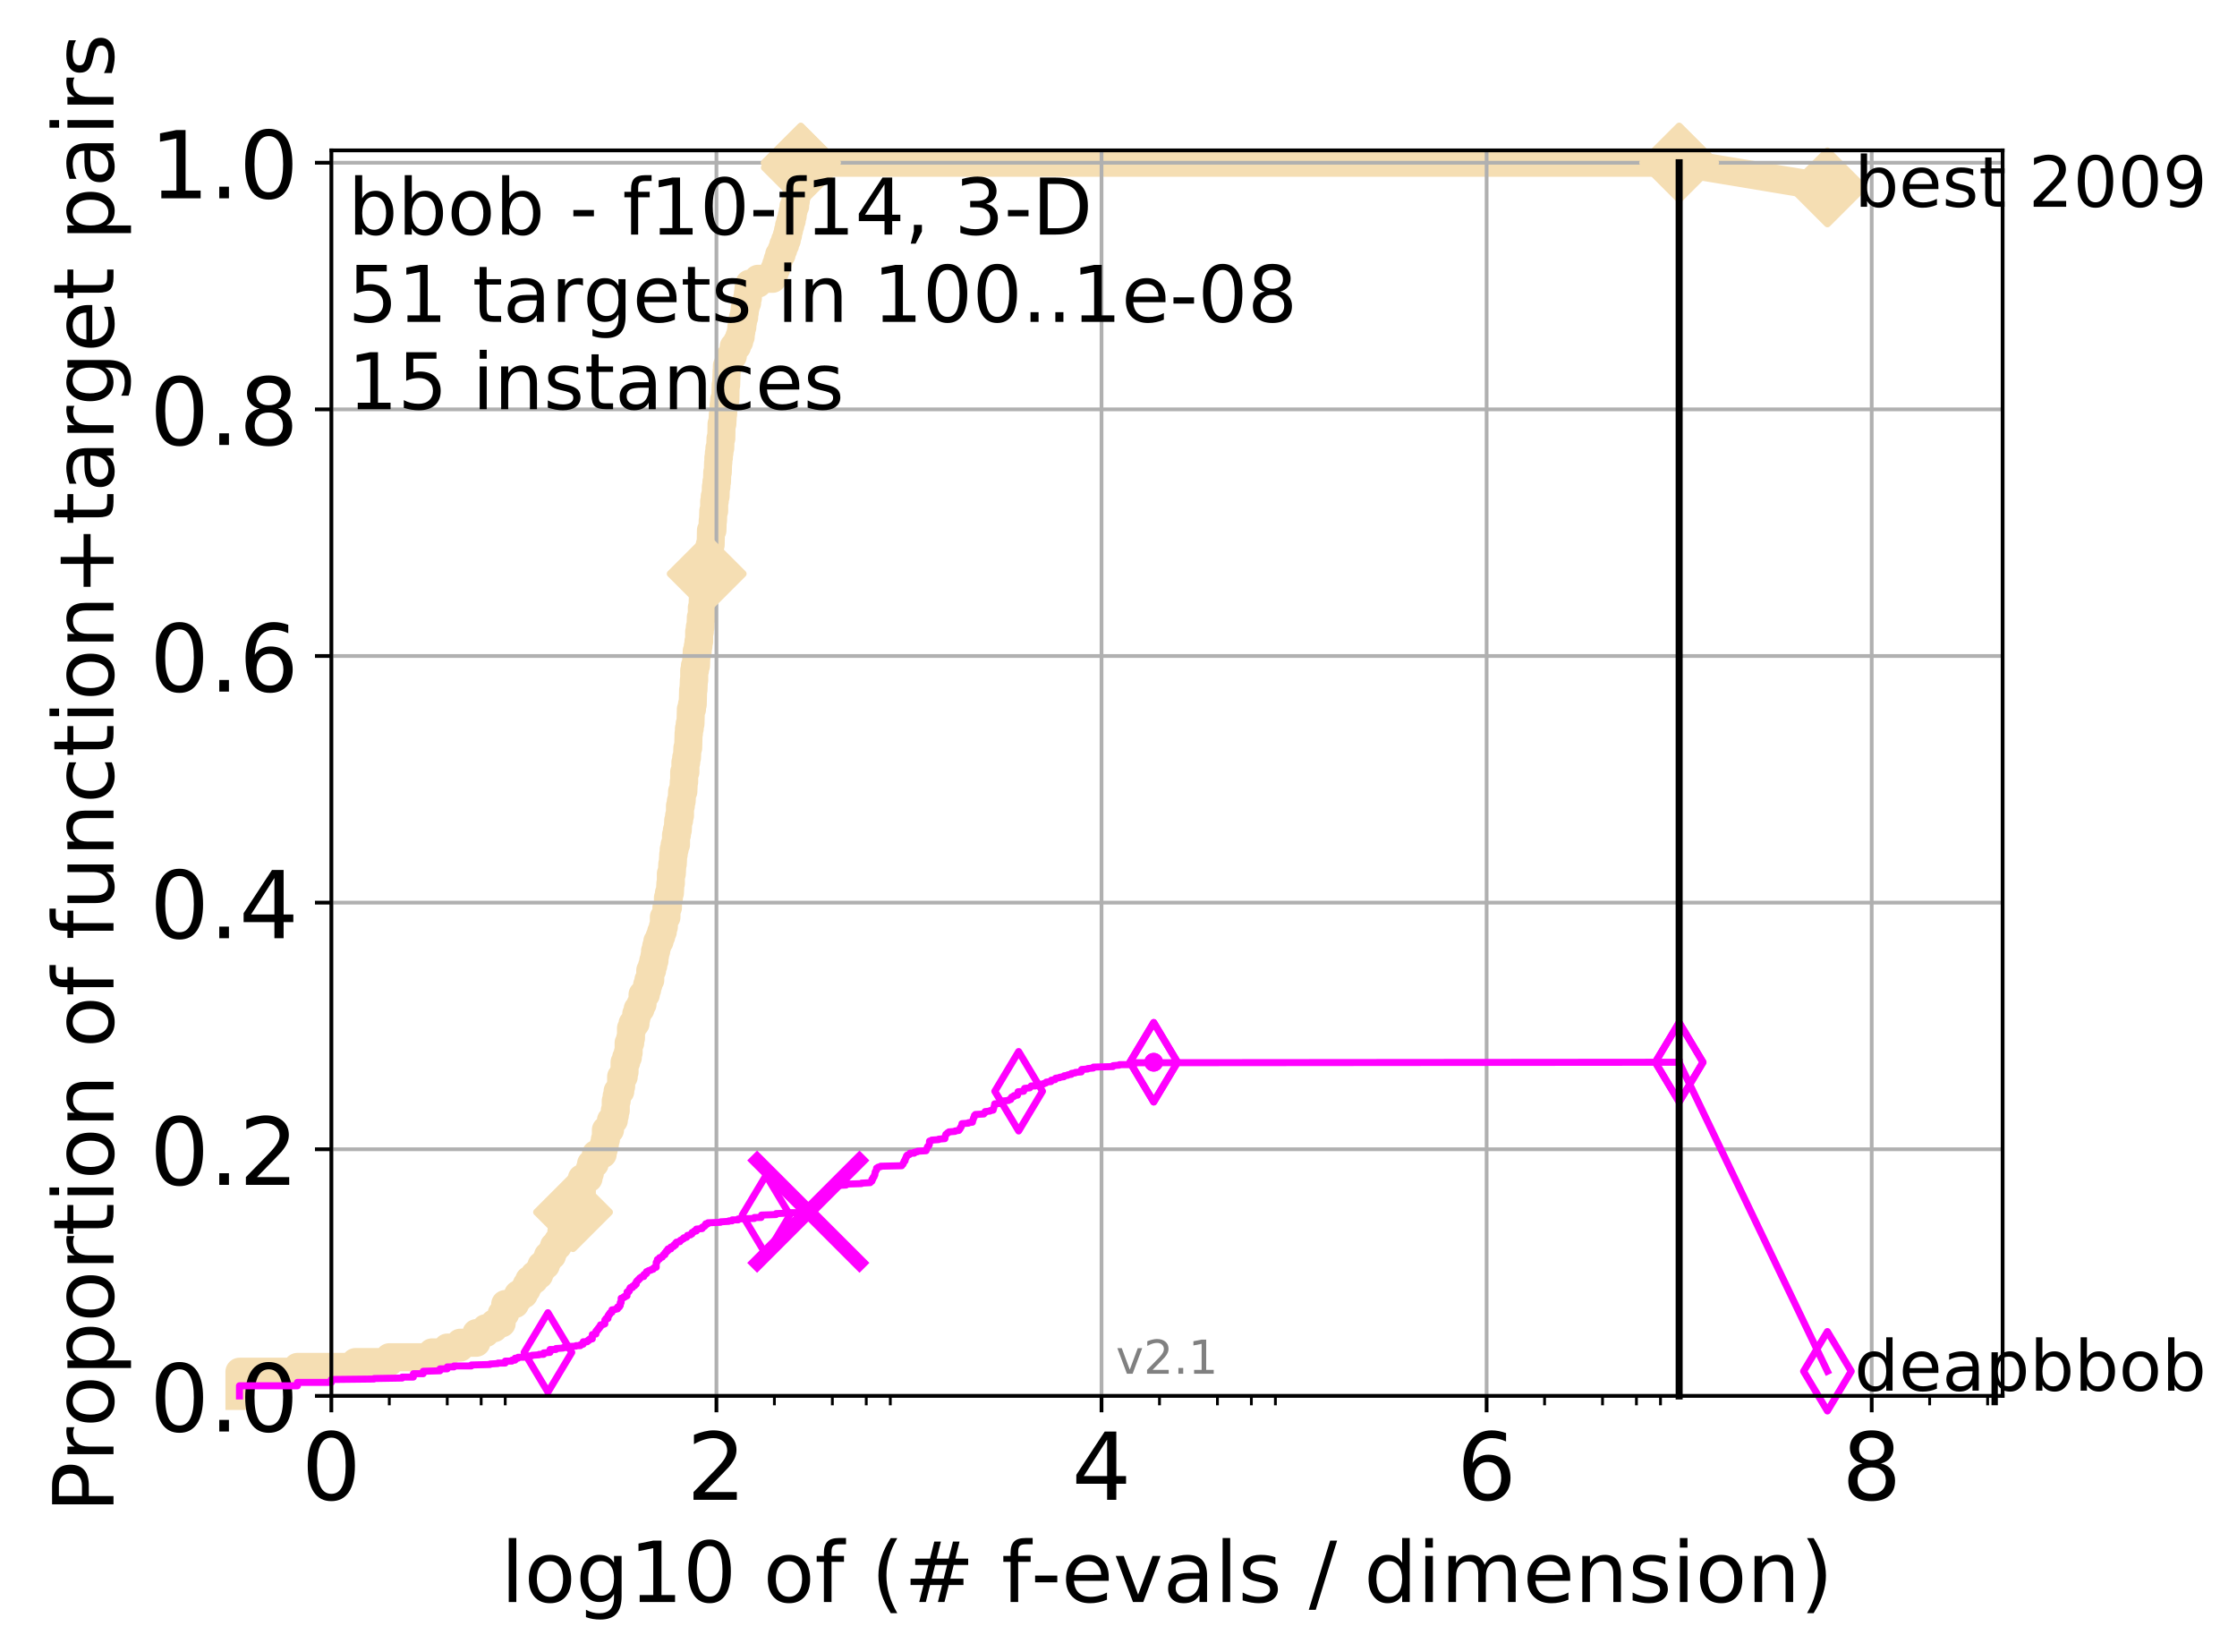<?xml version="1.0" encoding="utf-8" standalone="no"?>
<!DOCTYPE svg PUBLIC "-//W3C//DTD SVG 1.1//EN"
  "http://www.w3.org/Graphics/SVG/1.1/DTD/svg11.dtd">
<!-- Created with matplotlib (http://matplotlib.org/) -->
<svg height="353pt" version="1.1" viewBox="0 0 478 353" width="478pt" xmlns="http://www.w3.org/2000/svg" xmlns:xlink="http://www.w3.org/1999/xlink">
 <defs>
  <style type="text/css">
*{stroke-linecap:butt;stroke-linejoin:round;}
  </style>
 </defs>
 <g id="figure_1">
  <g id="patch_1">
   <path d="M 0 353.222 
L 478.829 353.222 
L 478.829 0 
L 0 0 
z
" style="fill:#ffffff;"/>
  </g>
  <g id="axes_1">
   <g id="patch_2">
    <path d="M 70.8 298.245 
L 427.92 298.245 
L 427.92 32.133 
L 70.8 32.133 
z
" style="fill:#ffffff;"/>
   </g>
   <g id="line2d_1">
    <path d="M 51.17 298.245 
L 51.17 293.079 
L 63.555 293.079 
L 63.555 292.046 
L 75.94 292.046 
L 75.94 291.013 
L 83.185 291.013 
L 83.185 289.979 
L 92.313 289.979 
L 92.313 288.946 
L 95.57 288.946 
L 95.57 287.913 
L 98.325 287.913 
L 98.325 286.88 
L 101.794 286.88 
L 101.794 284.813 
L 103.781 284.813 
L 103.781 283.78 
L 105.57 283.78 
L 105.57 282.747 
L 107.195 282.747 
L 107.195 280.68 
L 107.956 280.68 
L 107.956 278.614 
L 110.06 278.614 
L 110.06 277.58 
L 110.71 277.58 
L 110.71 276.547 
L 111.943 276.547 
L 111.943 275.514 
L 112.529 275.514 
L 112.529 274.481 
L 113.096 274.481 
L 113.096 273.448 
L 114.179 273.448 
L 114.179 272.414 
L 115.201 272.414 
L 115.201 271.381 
L 115.69 271.381 
L 115.69 270.348 
L 116.631 270.348 
L 116.631 269.315 
L 117.083 269.315 
L 117.083 268.281 
L 117.955 268.281 
L 117.955 267.248 
L 118.375 267.248 
L 118.375 266.215 
L 119.188 266.215 
L 119.188 265.182 
L 119.965 265.182 
L 119.965 263.115 
L 120.341 263.115 
L 120.341 262.082 
L 120.709 262.082 
L 120.709 261.049 
L 122.112 261.049 
L 122.112 260.015 
L 122.445 260.015 
L 122.445 258.982 
L 122.773 258.982 
L 122.773 257.949 
L 123.095 257.949 
L 123.095 256.916 
L 123.412 256.916 
L 123.412 255.882 
L 124.028 255.882 
L 124.028 254.849 
L 124.328 254.849 
L 124.328 251.749 
L 125.758 251.749 
L 125.758 250.716 
L 126.031 250.716 
L 126.031 249.683 
L 126.3 249.683 
L 126.3 248.65 
L 127.082 248.65 
L 127.082 247.616 
L 127.336 247.616 
L 127.336 246.583 
L 128.785 246.583 
L 128.785 245.55 
L 129.016 245.55 
L 129.016 244.517 
L 129.244 244.517 
L 129.244 243.483 
L 129.468 243.483 
L 129.468 241.417 
L 130.34 241.417 
L 130.34 240.384 
L 130.552 240.384 
L 130.552 239.35 
L 131.171 239.35 
L 131.171 238.317 
L 131.373 238.317 
L 131.373 237.284 
L 131.573 237.284 
L 131.573 235.217 
L 131.77 235.217 
L 131.77 234.184 
L 131.966 234.184 
L 131.966 233.151 
L 132.539 233.151 
L 132.539 232.118 
L 132.726 232.118 
L 132.726 230.051 
L 133.276 230.051 
L 133.276 229.018 
L 133.456 229.018 
L 133.456 226.952 
L 133.809 226.952 
L 133.809 225.918 
L 134.156 225.918 
L 134.156 224.885 
L 134.327 224.885 
L 134.327 222.819 
L 134.665 222.819 
L 134.665 221.785 
L 134.831 221.785 
L 134.831 219.719 
L 135.159 219.719 
L 135.159 218.686 
L 135.797 218.686 
L 135.797 217.652 
L 135.953 217.652 
L 135.953 216.619 
L 136.261 216.619 
L 136.261 215.586 
L 136.862 215.586 
L 136.862 214.553 
L 137.299 214.553 
L 137.299 212.486 
L 138.006 212.486 
L 138.006 211.453 
L 138.28 211.453 
L 138.28 210.42 
L 138.551 210.42 
L 138.551 209.386 
L 138.95 209.386 
L 138.95 207.32 
L 139.34 207.32 
L 139.34 206.287 
L 139.595 206.287 
L 139.595 205.253 
L 139.847 205.253 
L 139.847 204.22 
L 139.971 204.22 
L 139.971 203.187 
L 140.218 203.187 
L 140.218 202.154 
L 140.461 202.154 
L 140.461 201.12 
L 140.937 201.12 
L 140.937 200.087 
L 141.286 200.087 
L 141.286 199.054 
L 141.629 199.054 
L 141.629 198.021 
L 141.854 198.021 
L 141.854 195.954 
L 142.403 195.954 
L 142.403 193.888 
L 142.725 193.888 
L 142.725 191.821 
L 142.937 191.821 
L 142.937 190.788 
L 143.146 190.788 
L 143.249 188.722 
L 143.352 188.722 
L 143.352 186.655 
L 143.557 186.655 
L 143.658 184.589 
L 143.759 184.589 
L 143.859 182.522 
L 143.958 182.522 
L 143.958 181.489 
L 144.156 181.489 
L 144.156 180.456 
L 144.448 180.456 
L 144.448 178.389 
L 144.64 178.389 
L 144.64 177.356 
L 144.83 177.356 
L 144.924 175.289 
L 145.111 175.289 
L 145.111 174.256 
L 145.297 174.256 
L 145.297 172.19 
L 145.48 172.19 
L 145.48 171.156 
L 145.661 171.156 
L 145.751 169.09 
L 146.019 169.09 
L 146.107 167.023 
L 146.195 167.023 
L 146.195 164.957 
L 146.456 164.957 
L 146.456 162.89 
L 146.627 162.89 
L 146.627 161.857 
L 146.797 161.857 
L 146.882 159.791 
L 147.05 159.791 
L 147.133 156.691 
L 147.216 156.691 
L 147.216 155.658 
L 147.381 155.658 
L 147.381 154.624 
L 147.544 154.624 
L 147.625 151.525 
L 147.866 151.525 
L 147.866 150.491 
L 148.025 150.491 
L 148.104 147.392 
L 148.182 147.392 
L 148.26 145.325 
L 148.338 145.325 
L 148.338 143.259 
L 148.493 143.259 
L 148.493 142.226 
L 148.722 142.226 
L 148.798 140.159 
L 148.874 140.159 
L 148.874 139.126 
L 149.099 139.126 
L 149.099 138.093 
L 149.247 138.093 
L 149.247 137.059 
L 149.394 137.059 
L 149.394 134.993 
L 149.54 134.993 
L 149.54 133.96 
L 149.684 133.96 
L 149.756 131.893 
L 149.97 131.893 
L 149.97 129.827 
L 150.112 129.827 
L 150.182 127.76 
L 150.46 127.76 
L 150.529 125.694 
L 150.734 125.694 
L 150.734 124.66 
L 150.869 124.66 
L 150.869 123.627 
L 151.003 123.627 
L 151.003 122.594 
L 151.137 122.594 
L 151.137 121.561 
L 151.335 121.561 
L 151.335 119.494 
L 151.531 119.494 
L 151.596 117.428 
L 151.66 117.428 
L 151.66 116.394 
L 151.853 116.394 
L 151.917 113.295 
L 152.232 113.295 
L 152.294 111.228 
L 152.356 111.228 
L 152.418 109.162 
L 152.603 109.162 
L 152.603 107.095 
L 152.725 107.095 
L 152.725 106.062 
L 152.906 106.062 
L 152.966 103.995 
L 153.086 103.995 
L 153.086 102.962 
L 153.204 102.962 
L 153.264 100.896 
L 153.381 100.896 
L 153.44 98.829 
L 153.498 98.829 
L 153.498 97.796 
L 153.614 97.796 
L 153.614 96.763 
L 153.729 96.763 
L 153.729 95.73 
L 153.901 95.73 
L 153.958 93.663 
L 154.127 93.663 
L 154.183 90.563 
L 154.35 90.563 
L 154.461 88.497 
L 154.516 88.497 
L 154.626 86.43 
L 154.734 86.43 
L 154.734 85.397 
L 155.004 85.397 
L 155.057 82.297 
L 155.164 82.297 
L 155.27 79.198 
L 155.322 79.198 
L 155.322 78.164 
L 155.686 78.164 
L 155.686 77.131 
L 156.043 77.131 
L 156.043 76.098 
L 156.59 76.098 
L 156.59 75.065 
L 156.785 75.065 
L 156.785 74.031 
L 157.497 74.031 
L 157.497 72.998 
L 157.956 72.998 
L 157.956 71.965 
L 158.271 71.965 
L 158.271 70.932 
L 158.404 70.932 
L 158.404 69.898 
L 158.624 69.898 
L 158.624 68.865 
L 158.754 68.865 
L 158.754 67.832 
L 159.013 67.832 
L 159.013 66.799 
L 159.14 66.799 
L 159.14 65.765 
L 159.309 65.765 
L 159.309 64.732 
L 159.643 64.732 
L 159.643 63.699 
L 159.807 63.699 
L 159.807 62.666 
L 159.929 62.666 
L 159.929 61.632 
L 160.131 61.632 
L 160.131 60.599 
L 161.961 60.599 
L 161.961 59.566 
L 165.08 59.566 
L 165.08 58.533 
L 165.471 58.533 
L 165.471 57.5 
L 165.854 57.5 
L 165.854 56.466 
L 166.172 56.466 
L 166.172 55.433 
L 166.484 55.433 
L 166.484 54.4 
L 167.011 54.4 
L 167.011 53.367 
L 167.362 53.367 
L 167.362 52.333 
L 167.76 52.333 
L 167.76 51.3 
L 168.123 51.3 
L 168.123 50.267 
L 168.378 50.267 
L 168.378 49.234 
L 168.604 49.234 
L 168.604 48.2 
L 168.877 48.2 
L 168.877 47.167 
L 169.17 47.167 
L 169.17 46.134 
L 169.386 46.134 
L 169.386 45.101 
L 169.553 45.101 
L 169.553 44.067 
L 169.905 44.067 
L 169.905 43.034 
L 170.044 43.034 
L 170.044 42.001 
L 170.227 42.001 
L 170.227 40.968 
L 170.387 40.968 
L 170.387 39.934 
L 170.567 39.934 
L 170.567 38.901 
L 170.678 38.901 
L 170.678 37.868 
L 170.855 37.868 
L 170.855 36.835 
L 170.987 36.835 
L 170.987 35.801 
L 171.118 35.801 
L 171.118 34.768 
L 358.8 34.768 
L 358.8 34.768 
" style="fill:none;stroke:#f5deb3;stroke-linecap:square;stroke-width:6;"/>
   </g>
   <g id="line2d_2"/>
   <g id="line2d_3">
    <path d="M 358.8 34.768 
L 390.48 40.038 
" style="fill:none;stroke:#f5deb3;stroke-linecap:square;stroke-width:6;"/>
    <defs>
     <path d="M -0 7.778 
L 7.778 0 
L 0 -7.778 
L -7.778 -0 
z
" id="m30c188f097" style="stroke:#f5deb3;stroke-linejoin:miter;stroke-width:1.5;"/>
    </defs>
    <g>
     <use style="fill:#f5deb3;stroke:#f5deb3;stroke-linejoin:miter;stroke-width:1.5;" x="358.8" xlink:href="#m30c188f097" y="34.768"/>
     <use style="fill:#f5deb3;stroke:#f5deb3;stroke-linejoin:miter;stroke-width:1.5;" x="390.48" xlink:href="#m30c188f097" y="40.038"/>
    </g>
   </g>
   <g id="matplotlib.axis_1">
    <g id="xtick_1">
     <g id="line2d_4">
      <path clip-path="url(#p74d6d79983)" d="M 70.8 298.245 
L 70.8 32.133 
" style="fill:none;stroke:#b0b0b0;stroke-linecap:square;stroke-width:0.8;"/>
     </g>
     <g id="line2d_5">
      <defs>
       <path d="M 0 0 
L 0 3.5 
" id="mc10e21ffe7" style="stroke:#000000;stroke-width:0.8;"/>
      </defs>
      <g>
       <use style="stroke:#000000;stroke-width:0.8;" x="70.8" xlink:href="#mc10e21ffe7" y="298.245"/>
      </g>
     </g>
     <g id="text_1">
      <!-- 0 -->
      <defs>
       <path d="M 31.781 66.406 
Q 24.172 66.406 20.328 58.906 
Q 16.5 51.422 16.5 36.375 
Q 16.5 21.391 20.328 13.891 
Q 24.172 6.391 31.781 6.391 
Q 39.453 6.391 43.281 13.891 
Q 47.125 21.391 47.125 36.375 
Q 47.125 51.422 43.281 58.906 
Q 39.453 66.406 31.781 66.406 
M 31.781 74.219 
Q 44.047 74.219 50.516 64.516 
Q 56.984 54.828 56.984 36.375 
Q 56.984 17.969 50.516 8.266 
Q 44.047 -1.422 31.781 -1.422 
Q 19.531 -1.422 13.062 8.266 
Q 6.594 17.969 6.594 36.375 
Q 6.594 54.828 13.062 64.516 
Q 19.531 74.219 31.781 74.219 
" id="DejaVuSans-30"/>
      </defs>
      <g transform="translate(64.438 320.442)scale(0.2 -0.2)">
       <use xlink:href="#DejaVuSans-30"/>
      </g>
     </g>
    </g>
    <g id="xtick_2">
     <g id="line2d_6">
      <path clip-path="url(#p74d6d79983)" d="M 153.086 298.245 
L 153.086 32.133 
" style="fill:none;stroke:#b0b0b0;stroke-linecap:square;stroke-width:0.8;"/>
     </g>
     <g id="line2d_7">
      <g>
       <use style="stroke:#000000;stroke-width:0.8;" x="153.086" xlink:href="#mc10e21ffe7" y="298.245"/>
      </g>
     </g>
     <g id="text_2">
      <!-- 2 -->
      <defs>
       <path d="M 19.188 8.297 
L 53.609 8.297 
L 53.609 0 
L 7.328 0 
L 7.328 8.297 
Q 12.938 14.109 22.625 23.891 
Q 32.328 33.688 34.812 36.531 
Q 39.547 41.844 41.422 45.531 
Q 43.312 49.219 43.312 52.781 
Q 43.312 58.594 39.234 62.25 
Q 35.156 65.922 28.609 65.922 
Q 23.969 65.922 18.812 64.312 
Q 13.672 62.703 7.812 59.422 
L 7.812 69.391 
Q 13.766 71.781 18.938 73 
Q 24.125 74.219 28.422 74.219 
Q 39.75 74.219 46.484 68.547 
Q 53.219 62.891 53.219 53.422 
Q 53.219 48.922 51.531 44.891 
Q 49.859 40.875 45.406 35.406 
Q 44.188 33.984 37.641 27.219 
Q 31.109 20.453 19.188 8.297 
" id="DejaVuSans-32"/>
      </defs>
      <g transform="translate(146.723 320.442)scale(0.2 -0.2)">
       <use xlink:href="#DejaVuSans-32"/>
      </g>
     </g>
    </g>
    <g id="xtick_3">
     <g id="line2d_8">
      <path clip-path="url(#p74d6d79983)" d="M 235.371 298.245 
L 235.371 32.133 
" style="fill:none;stroke:#b0b0b0;stroke-linecap:square;stroke-width:0.8;"/>
     </g>
     <g id="line2d_9">
      <g>
       <use style="stroke:#000000;stroke-width:0.8;" x="235.371" xlink:href="#mc10e21ffe7" y="298.245"/>
      </g>
     </g>
     <g id="text_3">
      <!-- 4 -->
      <defs>
       <path d="M 37.797 64.312 
L 12.891 25.391 
L 37.797 25.391 
z
M 35.203 72.906 
L 47.609 72.906 
L 47.609 25.391 
L 58.016 25.391 
L 58.016 17.188 
L 47.609 17.188 
L 47.609 0 
L 37.797 0 
L 37.797 17.188 
L 4.891 17.188 
L 4.891 26.703 
z
" id="DejaVuSans-34"/>
      </defs>
      <g transform="translate(229.009 320.442)scale(0.2 -0.2)">
       <use xlink:href="#DejaVuSans-34"/>
      </g>
     </g>
    </g>
    <g id="xtick_4">
     <g id="line2d_10">
      <path clip-path="url(#p74d6d79983)" d="M 317.657 298.245 
L 317.657 32.133 
" style="fill:none;stroke:#b0b0b0;stroke-linecap:square;stroke-width:0.8;"/>
     </g>
     <g id="line2d_11">
      <g>
       <use style="stroke:#000000;stroke-width:0.8;" x="317.657" xlink:href="#mc10e21ffe7" y="298.245"/>
      </g>
     </g>
     <g id="text_4">
      <!-- 6 -->
      <defs>
       <path d="M 33.016 40.375 
Q 26.375 40.375 22.484 35.828 
Q 18.609 31.297 18.609 23.391 
Q 18.609 15.531 22.484 10.953 
Q 26.375 6.391 33.016 6.391 
Q 39.656 6.391 43.531 10.953 
Q 47.406 15.531 47.406 23.391 
Q 47.406 31.297 43.531 35.828 
Q 39.656 40.375 33.016 40.375 
M 52.594 71.297 
L 52.594 62.312 
Q 48.875 64.062 45.094 64.984 
Q 41.312 65.922 37.594 65.922 
Q 27.828 65.922 22.672 59.328 
Q 17.531 52.734 16.797 39.406 
Q 19.672 43.656 24.016 45.922 
Q 28.375 48.188 33.594 48.188 
Q 44.578 48.188 50.953 41.516 
Q 57.328 34.859 57.328 23.391 
Q 57.328 12.156 50.688 5.359 
Q 44.047 -1.422 33.016 -1.422 
Q 20.359 -1.422 13.672 8.266 
Q 6.984 17.969 6.984 36.375 
Q 6.984 53.656 15.188 63.938 
Q 23.391 74.219 37.203 74.219 
Q 40.922 74.219 44.703 73.484 
Q 48.484 72.75 52.594 71.297 
" id="DejaVuSans-36"/>
      </defs>
      <g transform="translate(311.295 320.442)scale(0.2 -0.2)">
       <use xlink:href="#DejaVuSans-36"/>
      </g>
     </g>
    </g>
    <g id="xtick_5">
     <g id="line2d_12">
      <path clip-path="url(#p74d6d79983)" d="M 399.943 298.245 
L 399.943 32.133 
" style="fill:none;stroke:#b0b0b0;stroke-linecap:square;stroke-width:0.8;"/>
     </g>
     <g id="line2d_13">
      <g>
       <use style="stroke:#000000;stroke-width:0.8;" x="399.943" xlink:href="#mc10e21ffe7" y="298.245"/>
      </g>
     </g>
     <g id="text_5">
      <!-- 8 -->
      <defs>
       <path d="M 31.781 34.625 
Q 24.75 34.625 20.719 30.859 
Q 16.703 27.094 16.703 20.516 
Q 16.703 13.922 20.719 10.156 
Q 24.75 6.391 31.781 6.391 
Q 38.812 6.391 42.859 10.172 
Q 46.922 13.969 46.922 20.516 
Q 46.922 27.094 42.891 30.859 
Q 38.875 34.625 31.781 34.625 
M 21.922 38.812 
Q 15.578 40.375 12.031 44.719 
Q 8.5 49.078 8.5 55.328 
Q 8.5 64.062 14.719 69.141 
Q 20.953 74.219 31.781 74.219 
Q 42.672 74.219 48.875 69.141 
Q 55.078 64.062 55.078 55.328 
Q 55.078 49.078 51.531 44.719 
Q 48 40.375 41.703 38.812 
Q 48.828 37.156 52.797 32.312 
Q 56.781 27.484 56.781 20.516 
Q 56.781 9.906 50.312 4.234 
Q 43.844 -1.422 31.781 -1.422 
Q 19.734 -1.422 13.25 4.234 
Q 6.781 9.906 6.781 20.516 
Q 6.781 27.484 10.781 32.312 
Q 14.797 37.156 21.922 38.812 
M 18.312 54.391 
Q 18.312 48.734 21.844 45.562 
Q 25.391 42.391 31.781 42.391 
Q 38.141 42.391 41.719 45.562 
Q 45.312 48.734 45.312 54.391 
Q 45.312 60.062 41.719 63.234 
Q 38.141 66.406 31.781 66.406 
Q 25.391 66.406 21.844 63.234 
Q 18.312 60.062 18.312 54.391 
" id="DejaVuSans-38"/>
      </defs>
      <g transform="translate(393.58 320.442)scale(0.2 -0.2)">
       <use xlink:href="#DejaVuSans-38"/>
      </g>
     </g>
    </g>
    <g id="xtick_6">
     <g id="line2d_14">
      <defs>
       <path d="M 0 0 
L 0 2 
" id="me2093ab8ce" style="stroke:#000000;stroke-width:0.6;"/>
      </defs>
      <g>
       <use style="stroke:#000000;stroke-width:0.6;" x="83.185" xlink:href="#me2093ab8ce" y="298.245"/>
      </g>
     </g>
    </g>
    <g id="xtick_7">
     <g id="line2d_15">
      <g>
       <use style="stroke:#000000;stroke-width:0.6;" x="95.57" xlink:href="#me2093ab8ce" y="298.245"/>
      </g>
     </g>
    </g>
    <g id="xtick_8">
     <g id="line2d_16">
      <g>
       <use style="stroke:#000000;stroke-width:0.6;" x="102.815" xlink:href="#me2093ab8ce" y="298.245"/>
      </g>
     </g>
    </g>
    <g id="xtick_9">
     <g id="line2d_17">
      <g>
       <use style="stroke:#000000;stroke-width:0.6;" x="107.956" xlink:href="#me2093ab8ce" y="298.245"/>
      </g>
     </g>
    </g>
    <g id="xtick_10">
     <g id="line2d_18">
      <g>
       <use style="stroke:#000000;stroke-width:0.6;" x="165.471" xlink:href="#me2093ab8ce" y="298.245"/>
      </g>
     </g>
    </g>
    <g id="xtick_11">
     <g id="line2d_19">
      <g>
       <use style="stroke:#000000;stroke-width:0.6;" x="177.856" xlink:href="#me2093ab8ce" y="298.245"/>
      </g>
     </g>
    </g>
    <g id="xtick_12">
     <g id="line2d_20">
      <g>
       <use style="stroke:#000000;stroke-width:0.6;" x="185.101" xlink:href="#me2093ab8ce" y="298.245"/>
      </g>
     </g>
    </g>
    <g id="xtick_13">
     <g id="line2d_21">
      <g>
       <use style="stroke:#000000;stroke-width:0.6;" x="190.241" xlink:href="#me2093ab8ce" y="298.245"/>
      </g>
     </g>
    </g>
    <g id="xtick_14">
     <g id="line2d_22">
      <g>
       <use style="stroke:#000000;stroke-width:0.6;" x="247.757" xlink:href="#me2093ab8ce" y="298.245"/>
      </g>
     </g>
    </g>
    <g id="xtick_15">
     <g id="line2d_23">
      <g>
       <use style="stroke:#000000;stroke-width:0.6;" x="260.142" xlink:href="#me2093ab8ce" y="298.245"/>
      </g>
     </g>
    </g>
    <g id="xtick_16">
     <g id="line2d_24">
      <g>
       <use style="stroke:#000000;stroke-width:0.6;" x="267.387" xlink:href="#me2093ab8ce" y="298.245"/>
      </g>
     </g>
    </g>
    <g id="xtick_17">
     <g id="line2d_25">
      <g>
       <use style="stroke:#000000;stroke-width:0.6;" x="272.527" xlink:href="#me2093ab8ce" y="298.245"/>
      </g>
     </g>
    </g>
    <g id="xtick_18">
     <g id="line2d_26">
      <g>
       <use style="stroke:#000000;stroke-width:0.6;" x="330.042" xlink:href="#me2093ab8ce" y="298.245"/>
      </g>
     </g>
    </g>
    <g id="xtick_19">
     <g id="line2d_27">
      <g>
       <use style="stroke:#000000;stroke-width:0.6;" x="342.428" xlink:href="#me2093ab8ce" y="298.245"/>
      </g>
     </g>
    </g>
    <g id="xtick_20">
     <g id="line2d_28">
      <g>
       <use style="stroke:#000000;stroke-width:0.6;" x="349.673" xlink:href="#me2093ab8ce" y="298.245"/>
      </g>
     </g>
    </g>
    <g id="xtick_21">
     <g id="line2d_29">
      <g>
       <use style="stroke:#000000;stroke-width:0.6;" x="354.813" xlink:href="#me2093ab8ce" y="298.245"/>
      </g>
     </g>
    </g>
    <g id="xtick_22">
     <g id="line2d_30">
      <g>
       <use style="stroke:#000000;stroke-width:0.6;" x="412.328" xlink:href="#me2093ab8ce" y="298.245"/>
      </g>
     </g>
    </g>
    <g id="xtick_23">
     <g id="line2d_31">
      <g>
       <use style="stroke:#000000;stroke-width:0.6;" x="424.713" xlink:href="#me2093ab8ce" y="298.245"/>
      </g>
     </g>
    </g>
    <g id="text_6">
     <!-- log10 of (# f-evals / dimension) -->
     <defs>
      <path d="M 9.422 75.984 
L 18.406 75.984 
L 18.406 0 
L 9.422 0 
z
" id="DejaVuSans-6c"/>
      <path d="M 30.609 48.391 
Q 23.391 48.391 19.188 42.75 
Q 14.984 37.109 14.984 27.297 
Q 14.984 17.484 19.156 11.844 
Q 23.344 6.203 30.609 6.203 
Q 37.797 6.203 41.984 11.859 
Q 46.188 17.531 46.188 27.297 
Q 46.188 37.016 41.984 42.703 
Q 37.797 48.391 30.609 48.391 
M 30.609 56 
Q 42.328 56 49.016 48.375 
Q 55.719 40.766 55.719 27.297 
Q 55.719 13.875 49.016 6.219 
Q 42.328 -1.422 30.609 -1.422 
Q 18.844 -1.422 12.172 6.219 
Q 5.516 13.875 5.516 27.297 
Q 5.516 40.766 12.172 48.375 
Q 18.844 56 30.609 56 
" id="DejaVuSans-6f"/>
      <path d="M 45.406 27.984 
Q 45.406 37.75 41.375 43.109 
Q 37.359 48.484 30.078 48.484 
Q 22.859 48.484 18.828 43.109 
Q 14.797 37.75 14.797 27.984 
Q 14.797 18.266 18.828 12.891 
Q 22.859 7.516 30.078 7.516 
Q 37.359 7.516 41.375 12.891 
Q 45.406 18.266 45.406 27.984 
M 54.391 6.781 
Q 54.391 -7.172 48.188 -13.984 
Q 42 -20.797 29.203 -20.797 
Q 24.469 -20.797 20.266 -20.094 
Q 16.062 -19.391 12.109 -17.922 
L 12.109 -9.188 
Q 16.062 -11.328 19.922 -12.344 
Q 23.781 -13.375 27.781 -13.375 
Q 36.625 -13.375 41.016 -8.766 
Q 45.406 -4.156 45.406 5.172 
L 45.406 9.625 
Q 42.625 4.781 38.281 2.391 
Q 33.938 0 27.875 0 
Q 17.828 0 11.672 7.656 
Q 5.516 15.328 5.516 27.984 
Q 5.516 40.672 11.672 48.328 
Q 17.828 56 27.875 56 
Q 33.938 56 38.281 53.609 
Q 42.625 51.219 45.406 46.391 
L 45.406 54.688 
L 54.391 54.688 
z
" id="DejaVuSans-67"/>
      <path d="M 12.406 8.297 
L 28.516 8.297 
L 28.516 63.922 
L 10.984 60.406 
L 10.984 69.391 
L 28.422 72.906 
L 38.281 72.906 
L 38.281 8.297 
L 54.391 8.297 
L 54.391 0 
L 12.406 0 
z
" id="DejaVuSans-31"/>
      <path id="DejaVuSans-20"/>
      <path d="M 37.109 75.984 
L 37.109 68.5 
L 28.516 68.5 
Q 23.688 68.5 21.797 66.547 
Q 19.922 64.594 19.922 59.516 
L 19.922 54.688 
L 34.719 54.688 
L 34.719 47.703 
L 19.922 47.703 
L 19.922 0 
L 10.891 0 
L 10.891 47.703 
L 2.297 47.703 
L 2.297 54.688 
L 10.891 54.688 
L 10.891 58.5 
Q 10.891 67.625 15.141 71.797 
Q 19.391 75.984 28.609 75.984 
z
" id="DejaVuSans-66"/>
      <path d="M 31 75.875 
Q 24.469 64.656 21.281 53.656 
Q 18.109 42.672 18.109 31.391 
Q 18.109 20.125 21.312 9.062 
Q 24.516 -2 31 -13.188 
L 23.188 -13.188 
Q 15.875 -1.703 12.234 9.375 
Q 8.594 20.453 8.594 31.391 
Q 8.594 42.281 12.203 53.312 
Q 15.828 64.359 23.188 75.875 
z
" id="DejaVuSans-28"/>
      <path d="M 51.125 44 
L 36.922 44 
L 32.812 27.688 
L 47.125 27.688 
z
M 43.797 71.781 
L 38.719 51.516 
L 52.984 51.516 
L 58.109 71.781 
L 65.922 71.781 
L 60.891 51.516 
L 76.125 51.516 
L 76.125 44 
L 58.984 44 
L 54.984 27.688 
L 70.516 27.688 
L 70.516 20.219 
L 53.078 20.219 
L 48 0 
L 40.188 0 
L 45.219 20.219 
L 30.906 20.219 
L 25.875 0 
L 18.016 0 
L 23.094 20.219 
L 7.719 20.219 
L 7.719 27.688 
L 24.906 27.688 
L 29 44 
L 13.281 44 
L 13.281 51.516 
L 30.906 51.516 
L 35.891 71.781 
z
" id="DejaVuSans-23"/>
      <path d="M 4.891 31.391 
L 31.203 31.391 
L 31.203 23.391 
L 4.891 23.391 
z
" id="DejaVuSans-2d"/>
      <path d="M 56.203 29.594 
L 56.203 25.203 
L 14.891 25.203 
Q 15.484 15.922 20.484 11.062 
Q 25.484 6.203 34.422 6.203 
Q 39.594 6.203 44.453 7.469 
Q 49.312 8.734 54.109 11.281 
L 54.109 2.781 
Q 49.266 0.734 44.188 -0.344 
Q 39.109 -1.422 33.891 -1.422 
Q 20.797 -1.422 13.156 6.188 
Q 5.516 13.812 5.516 26.812 
Q 5.516 40.234 12.766 48.109 
Q 20.016 56 32.328 56 
Q 43.359 56 49.781 48.891 
Q 56.203 41.797 56.203 29.594 
M 47.219 32.234 
Q 47.125 39.594 43.094 43.984 
Q 39.062 48.391 32.422 48.391 
Q 24.906 48.391 20.391 44.141 
Q 15.875 39.891 15.188 32.172 
z
" id="DejaVuSans-65"/>
      <path d="M 2.984 54.688 
L 12.5 54.688 
L 29.594 8.797 
L 46.688 54.688 
L 56.203 54.688 
L 35.688 0 
L 23.484 0 
z
" id="DejaVuSans-76"/>
      <path d="M 34.281 27.484 
Q 23.391 27.484 19.188 25 
Q 14.984 22.516 14.984 16.5 
Q 14.984 11.719 18.141 8.906 
Q 21.297 6.109 26.703 6.109 
Q 34.188 6.109 38.703 11.406 
Q 43.219 16.703 43.219 25.484 
L 43.219 27.484 
z
M 52.203 31.203 
L 52.203 0 
L 43.219 0 
L 43.219 8.297 
Q 40.141 3.328 35.547 0.953 
Q 30.953 -1.422 24.312 -1.422 
Q 15.922 -1.422 10.953 3.297 
Q 6 8.016 6 15.922 
Q 6 25.141 12.172 29.828 
Q 18.359 34.516 30.609 34.516 
L 43.219 34.516 
L 43.219 35.406 
Q 43.219 41.609 39.141 45 
Q 35.062 48.391 27.688 48.391 
Q 23 48.391 18.547 47.266 
Q 14.109 46.141 10.016 43.891 
L 10.016 52.203 
Q 14.938 54.109 19.578 55.047 
Q 24.219 56 28.609 56 
Q 40.484 56 46.344 49.844 
Q 52.203 43.703 52.203 31.203 
" id="DejaVuSans-61"/>
      <path d="M 44.281 53.078 
L 44.281 44.578 
Q 40.484 46.531 36.375 47.5 
Q 32.281 48.484 27.875 48.484 
Q 21.188 48.484 17.844 46.438 
Q 14.5 44.391 14.5 40.281 
Q 14.5 37.156 16.891 35.375 
Q 19.281 33.594 26.516 31.984 
L 29.594 31.297 
Q 39.156 29.25 43.188 25.516 
Q 47.219 21.781 47.219 15.094 
Q 47.219 7.469 41.188 3.016 
Q 35.156 -1.422 24.609 -1.422 
Q 20.219 -1.422 15.453 -0.562 
Q 10.688 0.297 5.422 2 
L 5.422 11.281 
Q 10.406 8.688 15.234 7.391 
Q 20.062 6.109 24.812 6.109 
Q 31.156 6.109 34.562 8.281 
Q 37.984 10.453 37.984 14.406 
Q 37.984 18.062 35.516 20.016 
Q 33.062 21.969 24.703 23.781 
L 21.578 24.516 
Q 13.234 26.266 9.516 29.906 
Q 5.812 33.547 5.812 39.891 
Q 5.812 47.609 11.281 51.797 
Q 16.75 56 26.812 56 
Q 31.781 56 36.172 55.266 
Q 40.578 54.547 44.281 53.078 
" id="DejaVuSans-73"/>
      <path d="M 25.391 72.906 
L 33.688 72.906 
L 8.297 -9.281 
L 0 -9.281 
z
" id="DejaVuSans-2f"/>
      <path d="M 45.406 46.391 
L 45.406 75.984 
L 54.391 75.984 
L 54.391 0 
L 45.406 0 
L 45.406 8.203 
Q 42.578 3.328 38.25 0.953 
Q 33.938 -1.422 27.875 -1.422 
Q 17.969 -1.422 11.734 6.484 
Q 5.516 14.406 5.516 27.297 
Q 5.516 40.188 11.734 48.094 
Q 17.969 56 27.875 56 
Q 33.938 56 38.25 53.625 
Q 42.578 51.266 45.406 46.391 
M 14.797 27.297 
Q 14.797 17.391 18.875 11.75 
Q 22.953 6.109 30.078 6.109 
Q 37.203 6.109 41.297 11.75 
Q 45.406 17.391 45.406 27.297 
Q 45.406 37.203 41.297 42.844 
Q 37.203 48.484 30.078 48.484 
Q 22.953 48.484 18.875 42.844 
Q 14.797 37.203 14.797 27.297 
" id="DejaVuSans-64"/>
      <path d="M 9.422 54.688 
L 18.406 54.688 
L 18.406 0 
L 9.422 0 
z
M 9.422 75.984 
L 18.406 75.984 
L 18.406 64.594 
L 9.422 64.594 
z
" id="DejaVuSans-69"/>
      <path d="M 52 44.188 
Q 55.375 50.25 60.062 53.125 
Q 64.75 56 71.094 56 
Q 79.641 56 84.281 50.016 
Q 88.922 44.047 88.922 33.016 
L 88.922 0 
L 79.891 0 
L 79.891 32.719 
Q 79.891 40.578 77.094 44.375 
Q 74.312 48.188 68.609 48.188 
Q 61.625 48.188 57.562 43.547 
Q 53.516 38.922 53.516 30.906 
L 53.516 0 
L 44.484 0 
L 44.484 32.719 
Q 44.484 40.625 41.703 44.406 
Q 38.922 48.188 33.109 48.188 
Q 26.219 48.188 22.156 43.531 
Q 18.109 38.875 18.109 30.906 
L 18.109 0 
L 9.078 0 
L 9.078 54.688 
L 18.109 54.688 
L 18.109 46.188 
Q 21.188 51.219 25.484 53.609 
Q 29.781 56 35.688 56 
Q 41.656 56 45.828 52.969 
Q 50 49.953 52 44.188 
" id="DejaVuSans-6d"/>
      <path d="M 54.891 33.016 
L 54.891 0 
L 45.906 0 
L 45.906 32.719 
Q 45.906 40.484 42.875 44.328 
Q 39.844 48.188 33.797 48.188 
Q 26.516 48.188 22.312 43.547 
Q 18.109 38.922 18.109 30.906 
L 18.109 0 
L 9.078 0 
L 9.078 54.688 
L 18.109 54.688 
L 18.109 46.188 
Q 21.344 51.125 25.703 53.562 
Q 30.078 56 35.797 56 
Q 45.219 56 50.047 50.172 
Q 54.891 44.344 54.891 33.016 
" id="DejaVuSans-6e"/>
      <path d="M 8.016 75.875 
L 15.828 75.875 
Q 23.141 64.359 26.781 53.312 
Q 30.422 42.281 30.422 31.391 
Q 30.422 20.453 26.781 9.375 
Q 23.141 -1.703 15.828 -13.188 
L 8.016 -13.188 
Q 14.5 -2 17.703 9.062 
Q 20.906 20.125 20.906 31.391 
Q 20.906 42.672 17.703 53.656 
Q 14.5 64.656 8.016 75.875 
" id="DejaVuSans-29"/>
     </defs>
     <g transform="translate(107.015 342.279)scale(0.18 -0.18)">
      <use xlink:href="#DejaVuSans-6c"/>
      <use x="27.783" xlink:href="#DejaVuSans-6f"/>
      <use x="88.965" xlink:href="#DejaVuSans-67"/>
      <use x="152.441" xlink:href="#DejaVuSans-31"/>
      <use x="216.064" xlink:href="#DejaVuSans-30"/>
      <use x="279.688" xlink:href="#DejaVuSans-20"/>
      <use x="311.475" xlink:href="#DejaVuSans-6f"/>
      <use x="372.656" xlink:href="#DejaVuSans-66"/>
      <use x="407.861" xlink:href="#DejaVuSans-20"/>
      <use x="439.648" xlink:href="#DejaVuSans-28"/>
      <use x="478.662" xlink:href="#DejaVuSans-23"/>
      <use x="562.451" xlink:href="#DejaVuSans-20"/>
      <use x="594.238" xlink:href="#DejaVuSans-66"/>
      <use x="629.365" xlink:href="#DejaVuSans-2d"/>
      <use x="665.449" xlink:href="#DejaVuSans-65"/>
      <use x="726.973" xlink:href="#DejaVuSans-76"/>
      <use x="786.152" xlink:href="#DejaVuSans-61"/>
      <use x="847.432" xlink:href="#DejaVuSans-6c"/>
      <use x="875.215" xlink:href="#DejaVuSans-73"/>
      <use x="927.314" xlink:href="#DejaVuSans-20"/>
      <use x="959.102" xlink:href="#DejaVuSans-2f"/>
      <use x="992.793" xlink:href="#DejaVuSans-20"/>
      <use x="1024.58" xlink:href="#DejaVuSans-64"/>
      <use x="1088.057" xlink:href="#DejaVuSans-69"/>
      <use x="1115.84" xlink:href="#DejaVuSans-6d"/>
      <use x="1213.252" xlink:href="#DejaVuSans-65"/>
      <use x="1274.775" xlink:href="#DejaVuSans-6e"/>
      <use x="1338.154" xlink:href="#DejaVuSans-73"/>
      <use x="1390.254" xlink:href="#DejaVuSans-69"/>
      <use x="1418.037" xlink:href="#DejaVuSans-6f"/>
      <use x="1479.219" xlink:href="#DejaVuSans-6e"/>
      <use x="1542.598" xlink:href="#DejaVuSans-29"/>
     </g>
    </g>
   </g>
   <g id="matplotlib.axis_2">
    <g id="ytick_1">
     <g id="line2d_32">
      <path clip-path="url(#p74d6d79983)" d="M 70.8 298.245 
L 427.92 298.245 
" style="fill:none;stroke:#b0b0b0;stroke-linecap:square;stroke-width:0.8;"/>
     </g>
     <g id="line2d_33">
      <defs>
       <path d="M 0 0 
L -3.5 0 
" id="mb985f331ab" style="stroke:#000000;stroke-width:0.8;"/>
      </defs>
      <g>
       <use style="stroke:#000000;stroke-width:0.8;" x="70.8" xlink:href="#mb985f331ab" y="298.245"/>
      </g>
     </g>
     <g id="text_7">
      <!-- 0.0 -->
      <defs>
       <path d="M 10.688 12.406 
L 21 12.406 
L 21 0 
L 10.688 0 
z
" id="DejaVuSans-2e"/>
      </defs>
      <g transform="translate(31.994 305.844)scale(0.2 -0.2)">
       <use xlink:href="#DejaVuSans-30"/>
       <use x="63.623" xlink:href="#DejaVuSans-2e"/>
       <use x="95.41" xlink:href="#DejaVuSans-30"/>
      </g>
     </g>
    </g>
    <g id="ytick_2">
     <g id="line2d_34">
      <path clip-path="url(#p74d6d79983)" d="M 70.8 245.55 
L 427.92 245.55 
" style="fill:none;stroke:#b0b0b0;stroke-linecap:square;stroke-width:0.8;"/>
     </g>
     <g id="line2d_35">
      <g>
       <use style="stroke:#000000;stroke-width:0.8;" x="70.8" xlink:href="#mb985f331ab" y="245.55"/>
      </g>
     </g>
     <g id="text_8">
      <!-- 0.2 -->
      <g transform="translate(31.994 253.148)scale(0.2 -0.2)">
       <use xlink:href="#DejaVuSans-30"/>
       <use x="63.623" xlink:href="#DejaVuSans-2e"/>
       <use x="95.41" xlink:href="#DejaVuSans-32"/>
      </g>
     </g>
    </g>
    <g id="ytick_3">
     <g id="line2d_36">
      <path clip-path="url(#p74d6d79983)" d="M 70.8 192.854 
L 427.92 192.854 
" style="fill:none;stroke:#b0b0b0;stroke-linecap:square;stroke-width:0.8;"/>
     </g>
     <g id="line2d_37">
      <g>
       <use style="stroke:#000000;stroke-width:0.8;" x="70.8" xlink:href="#mb985f331ab" y="192.854"/>
      </g>
     </g>
     <g id="text_9">
      <!-- 0.4 -->
      <g transform="translate(31.994 200.453)scale(0.2 -0.2)">
       <use xlink:href="#DejaVuSans-30"/>
       <use x="63.623" xlink:href="#DejaVuSans-2e"/>
       <use x="95.41" xlink:href="#DejaVuSans-34"/>
      </g>
     </g>
    </g>
    <g id="ytick_4">
     <g id="line2d_38">
      <path clip-path="url(#p74d6d79983)" d="M 70.8 140.159 
L 427.92 140.159 
" style="fill:none;stroke:#b0b0b0;stroke-linecap:square;stroke-width:0.8;"/>
     </g>
     <g id="line2d_39">
      <g>
       <use style="stroke:#000000;stroke-width:0.8;" x="70.8" xlink:href="#mb985f331ab" y="140.159"/>
      </g>
     </g>
     <g id="text_10">
      <!-- 0.6 -->
      <g transform="translate(31.994 147.757)scale(0.2 -0.2)">
       <use xlink:href="#DejaVuSans-30"/>
       <use x="63.623" xlink:href="#DejaVuSans-2e"/>
       <use x="95.41" xlink:href="#DejaVuSans-36"/>
      </g>
     </g>
    </g>
    <g id="ytick_5">
     <g id="line2d_40">
      <path clip-path="url(#p74d6d79983)" d="M 70.8 87.464 
L 427.92 87.464 
" style="fill:none;stroke:#b0b0b0;stroke-linecap:square;stroke-width:0.8;"/>
     </g>
     <g id="line2d_41">
      <g>
       <use style="stroke:#000000;stroke-width:0.8;" x="70.8" xlink:href="#mb985f331ab" y="87.464"/>
      </g>
     </g>
     <g id="text_11">
      <!-- 0.8 -->
      <g transform="translate(31.994 95.062)scale(0.2 -0.2)">
       <use xlink:href="#DejaVuSans-30"/>
       <use x="63.623" xlink:href="#DejaVuSans-2e"/>
       <use x="95.41" xlink:href="#DejaVuSans-38"/>
      </g>
     </g>
    </g>
    <g id="ytick_6">
     <g id="line2d_42">
      <path clip-path="url(#p74d6d79983)" d="M 70.8 34.768 
L 427.92 34.768 
" style="fill:none;stroke:#b0b0b0;stroke-linecap:square;stroke-width:0.8;"/>
     </g>
     <g id="line2d_43">
      <g>
       <use style="stroke:#000000;stroke-width:0.8;" x="70.8" xlink:href="#mb985f331ab" y="34.768"/>
      </g>
     </g>
     <g id="text_12">
      <!-- 1.0 -->
      <g transform="translate(31.994 42.367)scale(0.2 -0.2)">
       <use xlink:href="#DejaVuSans-31"/>
       <use x="63.623" xlink:href="#DejaVuSans-2e"/>
       <use x="95.41" xlink:href="#DejaVuSans-30"/>
      </g>
     </g>
    </g>
    <g id="text_13">
     <!-- Proportion of function+target pairs -->
     <defs>
      <path d="M 19.672 64.797 
L 19.672 37.406 
L 32.078 37.406 
Q 38.969 37.406 42.719 40.969 
Q 46.484 44.531 46.484 51.125 
Q 46.484 57.672 42.719 61.234 
Q 38.969 64.797 32.078 64.797 
z
M 9.812 72.906 
L 32.078 72.906 
Q 44.344 72.906 50.609 67.359 
Q 56.891 61.812 56.891 51.125 
Q 56.891 40.328 50.609 34.812 
Q 44.344 29.297 32.078 29.297 
L 19.672 29.297 
L 19.672 0 
L 9.812 0 
z
" id="DejaVuSans-50"/>
      <path d="M 41.109 46.297 
Q 39.594 47.172 37.812 47.578 
Q 36.031 48 33.891 48 
Q 26.266 48 22.188 43.047 
Q 18.109 38.094 18.109 28.812 
L 18.109 0 
L 9.078 0 
L 9.078 54.688 
L 18.109 54.688 
L 18.109 46.188 
Q 20.953 51.172 25.484 53.578 
Q 30.031 56 36.531 56 
Q 37.453 56 38.578 55.875 
Q 39.703 55.766 41.062 55.516 
z
" id="DejaVuSans-72"/>
      <path d="M 18.109 8.203 
L 18.109 -20.797 
L 9.078 -20.797 
L 9.078 54.688 
L 18.109 54.688 
L 18.109 46.391 
Q 20.953 51.266 25.266 53.625 
Q 29.594 56 35.594 56 
Q 45.562 56 51.781 48.094 
Q 58.016 40.188 58.016 27.297 
Q 58.016 14.406 51.781 6.484 
Q 45.562 -1.422 35.594 -1.422 
Q 29.594 -1.422 25.266 0.953 
Q 20.953 3.328 18.109 8.203 
M 48.688 27.297 
Q 48.688 37.203 44.609 42.844 
Q 40.531 48.484 33.406 48.484 
Q 26.266 48.484 22.188 42.844 
Q 18.109 37.203 18.109 27.297 
Q 18.109 17.391 22.188 11.75 
Q 26.266 6.109 33.406 6.109 
Q 40.531 6.109 44.609 11.75 
Q 48.688 17.391 48.688 27.297 
" id="DejaVuSans-70"/>
      <path d="M 18.312 70.219 
L 18.312 54.688 
L 36.812 54.688 
L 36.812 47.703 
L 18.312 47.703 
L 18.312 18.016 
Q 18.312 11.328 20.141 9.422 
Q 21.969 7.516 27.594 7.516 
L 36.812 7.516 
L 36.812 0 
L 27.594 0 
Q 17.188 0 13.234 3.875 
Q 9.281 7.766 9.281 18.016 
L 9.281 47.703 
L 2.688 47.703 
L 2.688 54.688 
L 9.281 54.688 
L 9.281 70.219 
z
" id="DejaVuSans-74"/>
      <path d="M 8.5 21.578 
L 8.5 54.688 
L 17.484 54.688 
L 17.484 21.922 
Q 17.484 14.156 20.5 10.266 
Q 23.531 6.391 29.594 6.391 
Q 36.859 6.391 41.078 11.031 
Q 45.312 15.672 45.312 23.688 
L 45.312 54.688 
L 54.297 54.688 
L 54.297 0 
L 45.312 0 
L 45.312 8.406 
Q 42.047 3.422 37.719 1 
Q 33.406 -1.422 27.688 -1.422 
Q 18.266 -1.422 13.375 4.438 
Q 8.5 10.297 8.5 21.578 
M 31.109 56 
z
" id="DejaVuSans-75"/>
      <path d="M 48.781 52.594 
L 48.781 44.188 
Q 44.969 46.297 41.141 47.344 
Q 37.312 48.391 33.406 48.391 
Q 24.656 48.391 19.812 42.844 
Q 14.984 37.312 14.984 27.297 
Q 14.984 17.281 19.812 11.734 
Q 24.656 6.203 33.406 6.203 
Q 37.312 6.203 41.141 7.25 
Q 44.969 8.297 48.781 10.406 
L 48.781 2.094 
Q 45.016 0.344 40.984 -0.531 
Q 36.969 -1.422 32.422 -1.422 
Q 20.062 -1.422 12.781 6.344 
Q 5.516 14.109 5.516 27.297 
Q 5.516 40.672 12.859 48.328 
Q 20.219 56 33.016 56 
Q 37.156 56 41.109 55.141 
Q 45.062 54.297 48.781 52.594 
" id="DejaVuSans-63"/>
      <path d="M 46 62.703 
L 46 35.5 
L 73.188 35.5 
L 73.188 27.203 
L 46 27.203 
L 46 0 
L 37.797 0 
L 37.797 27.203 
L 10.594 27.203 
L 10.594 35.5 
L 37.797 35.5 
L 37.797 62.703 
z
" id="DejaVuSans-2b"/>
     </defs>
     <g transform="translate(24.25 323.179)rotate(-90)scale(0.18 -0.18)">
      <use xlink:href="#DejaVuSans-50"/>
      <use x="60.287" xlink:href="#DejaVuSans-72"/>
      <use x="101.369" xlink:href="#DejaVuSans-6f"/>
      <use x="162.551" xlink:href="#DejaVuSans-70"/>
      <use x="226.027" xlink:href="#DejaVuSans-6f"/>
      <use x="287.209" xlink:href="#DejaVuSans-72"/>
      <use x="328.322" xlink:href="#DejaVuSans-74"/>
      <use x="367.531" xlink:href="#DejaVuSans-69"/>
      <use x="395.314" xlink:href="#DejaVuSans-6f"/>
      <use x="456.496" xlink:href="#DejaVuSans-6e"/>
      <use x="519.875" xlink:href="#DejaVuSans-20"/>
      <use x="551.662" xlink:href="#DejaVuSans-6f"/>
      <use x="612.844" xlink:href="#DejaVuSans-66"/>
      <use x="648.049" xlink:href="#DejaVuSans-20"/>
      <use x="679.836" xlink:href="#DejaVuSans-66"/>
      <use x="715.041" xlink:href="#DejaVuSans-75"/>
      <use x="778.42" xlink:href="#DejaVuSans-6e"/>
      <use x="841.799" xlink:href="#DejaVuSans-63"/>
      <use x="896.779" xlink:href="#DejaVuSans-74"/>
      <use x="935.988" xlink:href="#DejaVuSans-69"/>
      <use x="963.771" xlink:href="#DejaVuSans-6f"/>
      <use x="1024.953" xlink:href="#DejaVuSans-6e"/>
      <use x="1088.332" xlink:href="#DejaVuSans-2b"/>
      <use x="1172.121" xlink:href="#DejaVuSans-74"/>
      <use x="1211.33" xlink:href="#DejaVuSans-61"/>
      <use x="1272.609" xlink:href="#DejaVuSans-72"/>
      <use x="1313.707" xlink:href="#DejaVuSans-67"/>
      <use x="1377.184" xlink:href="#DejaVuSans-65"/>
      <use x="1438.707" xlink:href="#DejaVuSans-74"/>
      <use x="1477.916" xlink:href="#DejaVuSans-20"/>
      <use x="1509.703" xlink:href="#DejaVuSans-70"/>
      <use x="1573.18" xlink:href="#DejaVuSans-61"/>
      <use x="1634.459" xlink:href="#DejaVuSans-69"/>
      <use x="1662.242" xlink:href="#DejaVuSans-72"/>
      <use x="1703.355" xlink:href="#DejaVuSans-73"/>
     </g>
    </g>
   </g>
   <g id="line2d_44">
    <defs>
     <path d="M 0 1.5 
C 0.398 1.5 0.779 1.342 1.061 1.061 
C 1.342 0.779 1.5 0.398 1.5 0 
C 1.5 -0.398 1.342 -0.779 1.061 -1.061 
C 0.779 -1.342 0.398 -1.5 0 -1.5 
C -0.398 -1.5 -0.779 -1.342 -1.061 -1.061 
C -1.342 -0.779 -1.5 -0.398 -1.5 0 
C -1.5 0.398 -1.342 0.779 -1.061 1.061 
C -0.779 1.342 -0.398 1.5 0 1.5 
z
" id="m60aae9fc9a" style="stroke:#f5deb3;"/>
    </defs>
    <g>
     <use style="fill:#f5deb3;stroke:#f5deb3;" x="171.118" xlink:href="#m60aae9fc9a" y="34.768"/>
     <use style="fill:#f5deb3;stroke:#f5deb3;" x="171.118" xlink:href="#m60aae9fc9a" y="34.768"/>
    </g>
   </g>
   <g id="line2d_45">
    <g>
     <use style="fill:#f5deb3;stroke:#f5deb3;stroke-linejoin:miter;stroke-width:1.5;" x="122.445" xlink:href="#m30c188f097" y="258.982"/>
     <use style="fill:#f5deb3;stroke:#f5deb3;stroke-linejoin:miter;stroke-width:1.5;" x="151.003" xlink:href="#m30c188f097" y="122.594"/>
     <use style="fill:#f5deb3;stroke:#f5deb3;stroke-linejoin:miter;stroke-width:1.5;" x="171.118" xlink:href="#m30c188f097" y="35.801"/>
     <use style="fill:#f5deb3;stroke:#f5deb3;stroke-linejoin:miter;stroke-width:1.5;" x="171.118" xlink:href="#m30c188f097" y="34.768"/>
     <use style="fill:#f5deb3;stroke:#f5deb3;stroke-linejoin:miter;stroke-width:1.5;" x="171.118" xlink:href="#m30c188f097" y="34.768"/>
     <use style="fill:#f5deb3;stroke:#f5deb3;stroke-linejoin:miter;stroke-width:1.5;" x="358.8" xlink:href="#m30c188f097" y="34.768"/>
    </g>
   </g>
   <g id="line2d_46">
    <defs>
     <path d="M 0 1.5 
C 0.398 1.5 0.779 1.342 1.061 1.061 
C 1.342 0.779 1.5 0.398 1.5 0 
C 1.5 -0.398 1.342 -0.779 1.061 -1.061 
C 0.779 -1.342 0.398 -1.5 0 -1.5 
C -0.398 -1.5 -0.779 -1.342 -1.061 -1.061 
C -1.342 -0.779 -1.5 -0.398 -1.5 0 
C -1.5 0.398 -1.342 0.779 -1.061 1.061 
C -0.779 1.342 -0.398 1.5 0 1.5 
z
" id="m6cc79d5062" style="stroke:#ff00ff;"/>
    </defs>
    <g>
     <use style="fill:#ff00ff;stroke:#ff00ff;" x="246.522" xlink:href="#m6cc79d5062" y="226.952"/>
     <use style="fill:#ff00ff;stroke:#ff00ff;" x="246.522" xlink:href="#m6cc79d5062" y="226.952"/>
    </g>
   </g>
   <g id="line2d_47">
    <path d="M 51.17 298.245 
L 51.17 296.076 
L 63.555 296.076 
L 63.555 295.352 
L 70.8 295.352 
L 70.8 294.732 
L 79.927 294.629 
L 79.927 294.526 
L 85.94 294.422 
L 85.94 294.216 
L 88.326 294.216 
L 88.326 293.492 
L 90.43 293.492 
L 90.43 292.976 
L 94.016 292.873 
L 94.016 292.459 
L 95.57 292.459 
L 95.57 292.046 
L 97.001 292.046 
L 97.001 291.839 
L 100.711 291.839 
L 100.711 291.633 
L 104.698 291.529 
L 104.698 291.426 
L 106.401 291.323 
L 106.401 291.219 
L 107.956 291.219 
L 107.956 290.806 
L 109.386 290.806 
L 109.386 290.599 
L 110.06 290.599 
L 110.06 290.186 
L 110.71 290.186 
L 110.71 289.979 
L 111.943 289.979 
L 111.943 289.773 
L 113.646 289.669 
L 113.646 289.566 
L 115.201 289.463 
L 115.201 289.359 
L 116.167 289.359 
L 116.167 289.05 
L 117.524 288.946 
L 117.524 288.326 
L 118.786 288.326 
L 118.786 288.12 
L 120.341 288.016 
L 120.341 287.913 
L 121.07 287.913 
L 121.07 287.706 
L 123.095 287.603 
L 123.095 287.5 
L 124.028 287.5 
L 124.028 287.293 
L 124.623 287.19 
L 124.623 286.673 
L 125.481 286.673 
L 125.481 286.466 
L 125.758 286.466 
L 125.758 286.26 
L 126.031 286.26 
L 126.031 286.053 
L 126.565 286.053 
L 126.565 285.123 
L 127.336 285.02 
L 127.336 284.4 
L 127.586 284.4 
L 127.586 284.09 
L 127.832 284.09 
L 127.832 283.78 
L 128.075 283.78 
L 128.075 283.47 
L 128.315 283.47 
L 128.315 283.057 
L 129.016 282.953 
L 129.016 282.85 
L 129.244 282.85 
L 129.244 282.023 
L 129.468 282.023 
L 129.468 281.713 
L 129.91 281.713 
L 129.91 281.094 
L 130.126 281.094 
L 130.126 280.784 
L 130.34 280.784 
L 130.34 280.474 
L 130.761 280.37 
L 130.761 279.854 
L 131.573 279.75 
L 131.573 279.647 
L 131.966 279.647 
L 131.966 279.234 
L 132.35 279.234 
L 132.35 278.924 
L 132.539 278.924 
L 132.539 278.304 
L 132.726 278.304 
L 132.726 277.374 
L 133.276 277.271 
L 133.276 277.064 
L 133.633 277.064 
L 133.633 276.857 
L 133.984 276.857 
L 133.984 276.031 
L 134.327 276.031 
L 134.327 275.824 
L 134.497 275.824 
L 134.497 275.411 
L 134.665 275.411 
L 134.665 275.101 
L 135.159 275.101 
L 135.159 274.791 
L 135.639 274.687 
L 135.639 274.377 
L 135.953 274.377 
L 135.953 273.861 
L 136.108 273.861 
L 136.108 273.654 
L 136.413 273.551 
L 136.413 273.344 
L 136.713 273.241 
L 136.713 273.034 
L 137.009 272.931 
L 137.009 272.828 
L 137.585 272.724 
L 137.585 272.311 
L 137.867 272.311 
L 137.867 272.104 
L 138.144 272.104 
L 138.144 271.691 
L 138.551 271.588 
L 138.551 271.484 
L 139.081 271.381 
L 139.081 271.278 
L 139.595 271.174 
L 139.595 270.968 
L 139.847 270.864 
L 139.847 270.761 
L 140.218 270.761 
L 140.218 269.728 
L 140.339 269.728 
L 140.339 269.521 
L 140.461 269.521 
L 140.461 269.108 
L 140.937 269.005 
L 140.937 268.695 
L 141.515 268.591 
L 141.515 268.385 
L 141.742 268.281 
L 141.742 268.075 
L 142.076 268.075 
L 142.076 267.661 
L 142.403 267.558 
L 142.403 267.248 
L 142.725 267.248 
L 142.725 266.835 
L 143.352 266.835 
L 143.352 266.421 
L 143.958 266.318 
L 143.958 266.008 
L 144.351 266.008 
L 144.351 265.595 
L 144.544 265.595 
L 144.544 265.388 
L 145.297 265.285 
L 145.388 264.975 
L 145.751 264.872 
L 145.751 264.768 
L 146.107 264.665 
L 146.107 264.458 
L 146.713 264.355 
L 146.797 264.148 
L 146.882 264.148 
L 146.882 263.942 
L 147.544 263.838 
L 147.544 263.735 
L 147.866 263.632 
L 147.866 263.322 
L 148.26 263.218 
L 148.338 263.012 
L 148.798 263.012 
L 148.798 262.598 
L 150.041 262.495 
L 150.041 262.185 
L 150.46 262.082 
L 150.46 261.979 
L 150.597 261.979 
L 150.597 261.772 
L 150.802 261.772 
L 150.802 261.462 
L 151.269 261.462 
L 151.269 261.255 
L 153.958 261.152 
L 153.958 261.049 
L 155.738 260.945 
L 155.738 260.842 
L 156.442 260.842 
L 156.442 260.635 
L 157.728 260.635 
L 157.728 260.429 
L 161.183 260.325 
L 161.183 260.119 
L 162.637 260.119 
L 162.707 259.602 
L 165.825 259.499 
L 165.825 259.292 
L 168.403 259.189 
L 168.403 259.085 
L 170.611 259.085 
L 170.611 258.879 
L 173.98 258.775 
L 174.017 258.362 
L 174.274 258.259 
L 174.347 257.742 
L 174.581 257.639 
L 174.581 257.536 
L 174.705 257.536 
L 174.812 256.916 
L 175.022 256.812 
L 175.092 256.606 
L 175.179 256.502 
L 175.179 256.399 
L 175.402 256.399 
L 175.419 255.986 
L 175.521 255.986 
L 175.521 255.779 
L 176.122 255.676 
L 176.22 255.056 
L 176.269 255.056 
L 176.334 254.436 
L 176.623 254.436 
L 176.623 254.126 
L 176.735 254.126 
L 176.735 253.919 
L 177.419 253.816 
L 177.419 253.713 
L 178.355 253.609 
L 178.399 253.299 
L 180.788 253.196 
L 180.788 252.989 
L 184.08 252.886 
L 184.08 252.783 
L 185.944 252.679 
L 185.944 252.576 
L 186.161 252.473 
L 186.161 252.369 
L 186.31 252.369 
L 186.31 251.956 
L 186.495 251.956 
L 186.559 251.543 
L 186.768 251.439 
L 186.849 251.026 
L 186.939 251.026 
L 187.002 250.406 
L 187.064 250.406 
L 187.161 250.096 
L 187.302 249.993 
L 187.302 249.58 
L 187.607 249.476 
L 187.607 249.373 
L 188.168 249.27 
L 188.168 249.166 
L 192.687 249.063 
L 192.79 248.856 
L 192.957 248.753 
L 193.021 248.443 
L 193.161 248.34 
L 193.205 248.03 
L 193.387 248.03 
L 193.474 247.513 
L 193.61 247.41 
L 193.684 246.996 
L 193.843 246.996 
L 193.843 246.79 
L 194.318 246.686 
L 194.318 246.583 
L 194.448 246.583 
L 194.448 246.377 
L 195.371 246.377 
L 195.371 246.17 
L 196.072 246.067 
L 196.072 245.963 
L 197.889 245.86 
L 197.971 245.55 
L 198.039 245.447 
L 198.13 245.137 
L 198.23 245.033 
L 198.23 244.93 
L 198.462 244.827 
L 198.565 244.517 
L 198.579 244.517 
L 198.621 243.793 
L 199.085 243.69 
L 199.085 243.587 
L 200.578 243.483 
L 200.578 243.38 
L 201.897 243.277 
L 201.99 242.657 
L 202.059 242.554 
L 202.105 242.347 
L 202.341 242.244 
L 202.447 242.037 
L 202.764 241.934 
L 202.764 241.83 
L 204.081 241.727 
L 204.081 241.624 
L 204.902 241.52 
L 204.945 241.314 
L 205.143 241.21 
L 205.208 240.9 
L 205.378 240.797 
L 205.445 240.487 
L 205.496 240.487 
L 205.546 240.074 
L 206.93 239.97 
L 206.93 239.867 
L 207.789 239.764 
L 207.856 239.35 
L 207.939 239.247 
L 208.03 238.834 
L 208.143 238.731 
L 208.211 238.317 
L 208.417 238.317 
L 208.417 238.111 
L 210.23 238.007 
L 210.23 237.904 
L 210.426 237.801 
L 210.496 237.491 
L 211.545 237.387 
L 211.545 237.284 
L 212.213 237.181 
L 212.31 236.767 
L 212.36 236.664 
L 212.464 236.251 
L 212.524 236.147 
L 212.543 235.837 
L 214.097 235.734 
L 214.107 235.527 
L 214.321 235.424 
L 214.321 235.217 
L 215.517 235.114 
L 215.517 235.011 
L 215.983 234.908 
L 216.011 234.598 
L 216.16 234.598 
L 216.16 234.391 
L 216.657 234.288 
L 216.657 234.081 
L 217.436 233.978 
L 217.529 233.254 
L 218.738 233.151 
L 218.842 232.738 
L 218.933 232.634 
L 218.933 232.531 
L 220.049 232.428 
L 220.049 232.324 
L 220.237 232.221 
L 220.338 232.014 
L 221.27 232.014 
L 221.317 231.704 
L 223 231.601 
L 223 231.498 
L 223.487 231.394 
L 223.566 231.188 
L 224.579 231.085 
L 224.641 230.775 
L 225.47 230.671 
L 225.556 230.361 
L 226.436 230.258 
L 226.436 230.155 
L 227.337 230.051 
L 227.356 229.845 
L 228.159 229.741 
L 228.159 229.638 
L 228.936 229.535 
L 228.944 229.328 
L 229.778 229.225 
L 229.778 229.121 
L 231.055 229.018 
L 231.111 228.501 
L 232.423 228.398 
L 232.423 228.295 
L 233.617 228.191 
L 233.634 227.985 
L 237.827 227.881 
L 237.846 227.675 
L 239.184 227.571 
L 239.184 227.468 
L 241.21 227.468 
L 241.21 227.262 
L 242.705 227.158 
L 242.705 227.055 
L 358.8 226.952 
L 358.8 226.952 
" style="fill:none;stroke:#ff00ff;stroke-linecap:square;stroke-width:1.5;"/>
   </g>
   <g id="line2d_48">
    <defs>
     <path d="M -0 8.485 
L 5.091 0 
L 0 -8.485 
L -5.091 -0 
z
" id="m8db78a7967" style="stroke:#ff00ff;stroke-linejoin:miter;stroke-width:1.5;"/>
    </defs>
    <g>
     <use style="fill:none;stroke:#ff00ff;stroke-linejoin:miter;stroke-width:1.5;" x="117.083" xlink:href="#m8db78a7967" y="288.946"/>
     <use style="fill:none;stroke:#ff00ff;stroke-linejoin:miter;stroke-width:1.5;" x="163.687" xlink:href="#m8db78a7967" y="259.602"/>
     <use style="fill:none;stroke:#ff00ff;stroke-linejoin:miter;stroke-width:1.5;" x="217.665" xlink:href="#m8db78a7967" y="233.151"/>
     <use style="fill:none;stroke:#ff00ff;stroke-linejoin:miter;stroke-width:1.5;" x="246.522" xlink:href="#m8db78a7967" y="226.952"/>
     <use style="fill:none;stroke:#ff00ff;stroke-linejoin:miter;stroke-width:1.5;" x="246.522" xlink:href="#m8db78a7967" y="226.952"/>
     <use style="fill:none;stroke:#ff00ff;stroke-linejoin:miter;stroke-width:1.5;" x="358.8" xlink:href="#m8db78a7967" y="226.952"/>
    </g>
   </g>
   <g id="line2d_49"/>
   <g id="line2d_50">
    <path clip-path="url(#p74d6d79983)" d="M 172.716 258.879 
" style="fill:none;stroke:#ff00ff;stroke-linecap:square;stroke-width:1.5;"/>
    <defs>
     <path d="M -12 12 
L 12 -12 
M -12 -12 
L 12 12 
" id="md636d8ea36" style="stroke:#ff00ff;stroke-width:3;"/>
    </defs>
    <g clip-path="url(#p74d6d79983)">
     <use style="fill:#ff00ff;stroke:#ff00ff;stroke-width:3;" x="172.716" xlink:href="#md636d8ea36" y="258.879"/>
    </g>
   </g>
   <g id="line2d_51">
    <path d="M 358.8 226.952 
L 390.48 292.976 
" style="fill:none;stroke:#ff00ff;stroke-linecap:square;stroke-width:1.5;"/>
    <g>
     <use style="fill:none;stroke:#ff00ff;stroke-linejoin:miter;stroke-width:1.5;" x="358.8" xlink:href="#m8db78a7967" y="226.952"/>
     <use style="fill:none;stroke:#ff00ff;stroke-linejoin:miter;stroke-width:1.5;" x="390.48" xlink:href="#m8db78a7967" y="292.976"/>
    </g>
   </g>
   <g id="line2d_52">
    <path d="M 358.8 298.245 
L 358.8 34.768 
" style="fill:none;stroke:#000000;stroke-linecap:square;stroke-width:1.5;"/>
   </g>
   <g id="patch_3">
    <path d="M 70.8 298.245 
L 70.8 32.133 
" style="fill:none;stroke:#000000;stroke-linecap:square;stroke-linejoin:miter;stroke-width:0.8;"/>
   </g>
   <g id="patch_4">
    <path d="M 427.92 298.245 
L 427.92 32.133 
" style="fill:none;stroke:#000000;stroke-linecap:square;stroke-linejoin:miter;stroke-width:0.8;"/>
   </g>
   <g id="patch_5">
    <path d="M 70.8 298.245 
L 427.92 298.245 
" style="fill:none;stroke:#000000;stroke-linecap:square;stroke-linejoin:miter;stroke-width:0.8;"/>
   </g>
   <g id="patch_6">
    <path d="M 70.8 32.133 
L 427.92 32.133 
" style="fill:none;stroke:#000000;stroke-linecap:square;stroke-linejoin:miter;stroke-width:0.8;"/>
   </g>
   <g id="text_14">
    <!-- deapbbob -->
    <defs>
     <path d="M 48.688 27.297 
Q 48.688 37.203 44.609 42.844 
Q 40.531 48.484 33.406 48.484 
Q 26.266 48.484 22.188 42.844 
Q 18.109 37.203 18.109 27.297 
Q 18.109 17.391 22.188 11.75 
Q 26.266 6.109 33.406 6.109 
Q 40.531 6.109 44.609 11.75 
Q 48.688 17.391 48.688 27.297 
M 18.109 46.391 
Q 20.953 51.266 25.266 53.625 
Q 29.594 56 35.594 56 
Q 45.562 56 51.781 48.094 
Q 58.016 40.188 58.016 27.297 
Q 58.016 14.406 51.781 6.484 
Q 45.562 -1.422 35.594 -1.422 
Q 29.594 -1.422 25.266 0.953 
Q 20.953 3.328 18.109 8.203 
L 18.109 0 
L 9.078 0 
L 9.078 75.984 
L 18.109 75.984 
z
" id="DejaVuSans-62"/>
    </defs>
    <g transform="translate(396.24 297.115)scale(0.15 -0.15)">
     <use xlink:href="#DejaVuSans-64"/>
     <use x="63.477" xlink:href="#DejaVuSans-65"/>
     <use x="125" xlink:href="#DejaVuSans-61"/>
     <use x="186.279" xlink:href="#DejaVuSans-70"/>
     <use x="249.756" xlink:href="#DejaVuSans-62"/>
     <use x="313.232" xlink:href="#DejaVuSans-62"/>
     <use x="376.709" xlink:href="#DejaVuSans-6f"/>
     <use x="437.891" xlink:href="#DejaVuSans-62"/>
    </g>
   </g>
   <g id="text_15">
    <!-- best 2009 -->
    <defs>
     <path d="M 10.984 1.516 
L 10.984 10.5 
Q 14.703 8.734 18.5 7.812 
Q 22.312 6.891 25.984 6.891 
Q 35.75 6.891 40.891 13.453 
Q 46.047 20.016 46.781 33.406 
Q 43.953 29.203 39.594 26.953 
Q 35.25 24.703 29.984 24.703 
Q 19.047 24.703 12.672 31.312 
Q 6.297 37.938 6.297 49.422 
Q 6.297 60.641 12.938 67.422 
Q 19.578 74.219 30.609 74.219 
Q 43.266 74.219 49.922 64.516 
Q 56.594 54.828 56.594 36.375 
Q 56.594 19.141 48.406 8.859 
Q 40.234 -1.422 26.422 -1.422 
Q 22.703 -1.422 18.891 -0.688 
Q 15.094 0.047 10.984 1.516 
M 30.609 32.422 
Q 37.25 32.422 41.125 36.953 
Q 45.016 41.5 45.016 49.422 
Q 45.016 57.281 41.125 61.844 
Q 37.25 66.406 30.609 66.406 
Q 23.969 66.406 20.094 61.844 
Q 16.219 57.281 16.219 49.422 
Q 16.219 41.5 20.094 36.953 
Q 23.969 32.422 30.609 32.422 
" id="DejaVuSans-39"/>
    </defs>
    <g transform="translate(396.24 44.177)scale(0.15 -0.15)">
     <use xlink:href="#DejaVuSans-62"/>
     <use x="63.477" xlink:href="#DejaVuSans-65"/>
     <use x="125" xlink:href="#DejaVuSans-73"/>
     <use x="177.1" xlink:href="#DejaVuSans-74"/>
     <use x="216.309" xlink:href="#DejaVuSans-20"/>
     <use x="248.096" xlink:href="#DejaVuSans-32"/>
     <use x="311.719" xlink:href="#DejaVuSans-30"/>
     <use x="375.342" xlink:href="#DejaVuSans-30"/>
     <use x="438.965" xlink:href="#DejaVuSans-39"/>
    </g>
   </g>
   <g id="text_16">
    <!-- bbob - f10-f14, 3-D -->
    <defs>
     <path d="M 11.719 12.406 
L 22.016 12.406 
L 22.016 4 
L 14.016 -11.625 
L 7.719 -11.625 
L 11.719 4 
z
" id="DejaVuSans-2c"/>
     <path d="M 40.578 39.312 
Q 47.656 37.797 51.625 33 
Q 55.609 28.219 55.609 21.188 
Q 55.609 10.406 48.188 4.484 
Q 40.766 -1.422 27.094 -1.422 
Q 22.516 -1.422 17.656 -0.516 
Q 12.797 0.391 7.625 2.203 
L 7.625 11.719 
Q 11.719 9.328 16.594 8.109 
Q 21.484 6.891 26.812 6.891 
Q 36.078 6.891 40.938 10.547 
Q 45.797 14.203 45.797 21.188 
Q 45.797 27.641 41.281 31.266 
Q 36.766 34.906 28.719 34.906 
L 20.219 34.906 
L 20.219 43.016 
L 29.109 43.016 
Q 36.375 43.016 40.234 45.922 
Q 44.094 48.828 44.094 54.297 
Q 44.094 59.906 40.109 62.906 
Q 36.141 65.922 28.719 65.922 
Q 24.656 65.922 20.016 65.031 
Q 15.375 64.156 9.812 62.312 
L 9.812 71.094 
Q 15.438 72.656 20.344 73.438 
Q 25.25 74.219 29.594 74.219 
Q 40.828 74.219 47.359 69.109 
Q 53.906 64.016 53.906 55.328 
Q 53.906 49.266 50.438 45.094 
Q 46.969 40.922 40.578 39.312 
" id="DejaVuSans-33"/>
     <path d="M 19.672 64.797 
L 19.672 8.109 
L 31.594 8.109 
Q 46.688 8.109 53.688 14.938 
Q 60.688 21.781 60.688 36.531 
Q 60.688 51.172 53.688 57.984 
Q 46.688 64.797 31.594 64.797 
z
M 9.812 72.906 
L 30.078 72.906 
Q 51.266 72.906 61.172 64.094 
Q 71.094 55.281 71.094 36.531 
Q 71.094 17.672 61.125 8.828 
Q 51.172 0 30.078 0 
L 9.812 0 
z
" id="DejaVuSans-44"/>
    </defs>
    <g transform="translate(74.371 50.115)scale(0.167 -0.167)">
     <use xlink:href="#DejaVuSans-62"/>
     <use x="63.477" xlink:href="#DejaVuSans-62"/>
     <use x="126.953" xlink:href="#DejaVuSans-6f"/>
     <use x="188.135" xlink:href="#DejaVuSans-62"/>
     <use x="251.611" xlink:href="#DejaVuSans-20"/>
     <use x="283.398" xlink:href="#DejaVuSans-2d"/>
     <use x="319.482" xlink:href="#DejaVuSans-20"/>
     <use x="351.27" xlink:href="#DejaVuSans-66"/>
     <use x="386.475" xlink:href="#DejaVuSans-31"/>
     <use x="450.098" xlink:href="#DejaVuSans-30"/>
     <use x="513.721" xlink:href="#DejaVuSans-2d"/>
     <use x="549.805" xlink:href="#DejaVuSans-66"/>
     <use x="585.01" xlink:href="#DejaVuSans-31"/>
     <use x="648.633" xlink:href="#DejaVuSans-34"/>
     <use x="712.256" xlink:href="#DejaVuSans-2c"/>
     <use x="744.043" xlink:href="#DejaVuSans-20"/>
     <use x="775.83" xlink:href="#DejaVuSans-33"/>
     <use x="839.453" xlink:href="#DejaVuSans-2d"/>
     <use x="875.537" xlink:href="#DejaVuSans-44"/>
    </g>
    <!-- 51 targets in 100..1e-08 -->
    <defs>
     <path d="M 10.797 72.906 
L 49.516 72.906 
L 49.516 64.594 
L 19.828 64.594 
L 19.828 46.734 
Q 21.969 47.469 24.109 47.828 
Q 26.266 48.188 28.422 48.188 
Q 40.625 48.188 47.75 41.5 
Q 54.891 34.812 54.891 23.391 
Q 54.891 11.625 47.562 5.094 
Q 40.234 -1.422 26.906 -1.422 
Q 22.312 -1.422 17.547 -0.641 
Q 12.797 0.141 7.719 1.703 
L 7.719 11.625 
Q 12.109 9.234 16.797 8.062 
Q 21.484 6.891 26.703 6.891 
Q 35.156 6.891 40.078 11.328 
Q 45.016 15.766 45.016 23.391 
Q 45.016 31 40.078 35.438 
Q 35.156 39.891 26.703 39.891 
Q 22.75 39.891 18.812 39.016 
Q 14.891 38.141 10.797 36.281 
z
" id="DejaVuSans-35"/>
    </defs>
    <g transform="translate(74.371 68.77)scale(0.167 -0.167)">
     <use xlink:href="#DejaVuSans-35"/>
     <use x="63.623" xlink:href="#DejaVuSans-31"/>
     <use x="127.246" xlink:href="#DejaVuSans-20"/>
     <use x="159.033" xlink:href="#DejaVuSans-74"/>
     <use x="198.242" xlink:href="#DejaVuSans-61"/>
     <use x="259.521" xlink:href="#DejaVuSans-72"/>
     <use x="300.619" xlink:href="#DejaVuSans-67"/>
     <use x="364.096" xlink:href="#DejaVuSans-65"/>
     <use x="425.619" xlink:href="#DejaVuSans-74"/>
     <use x="464.828" xlink:href="#DejaVuSans-73"/>
     <use x="516.928" xlink:href="#DejaVuSans-20"/>
     <use x="548.715" xlink:href="#DejaVuSans-69"/>
     <use x="576.498" xlink:href="#DejaVuSans-6e"/>
     <use x="639.877" xlink:href="#DejaVuSans-20"/>
     <use x="671.664" xlink:href="#DejaVuSans-31"/>
     <use x="735.287" xlink:href="#DejaVuSans-30"/>
     <use x="798.91" xlink:href="#DejaVuSans-30"/>
     <use x="862.533" xlink:href="#DejaVuSans-2e"/>
     <use x="894.32" xlink:href="#DejaVuSans-2e"/>
     <use x="926.107" xlink:href="#DejaVuSans-31"/>
     <use x="989.73" xlink:href="#DejaVuSans-65"/>
     <use x="1051.254" xlink:href="#DejaVuSans-2d"/>
     <use x="1087.338" xlink:href="#DejaVuSans-30"/>
     <use x="1150.961" xlink:href="#DejaVuSans-38"/>
    </g>
    <!-- 15 instances -->
    <g transform="translate(74.371 87.426)scale(0.167 -0.167)">
     <use xlink:href="#DejaVuSans-31"/>
     <use x="63.623" xlink:href="#DejaVuSans-35"/>
     <use x="127.246" xlink:href="#DejaVuSans-20"/>
     <use x="159.033" xlink:href="#DejaVuSans-69"/>
     <use x="186.816" xlink:href="#DejaVuSans-6e"/>
     <use x="250.195" xlink:href="#DejaVuSans-73"/>
     <use x="302.295" xlink:href="#DejaVuSans-74"/>
     <use x="341.504" xlink:href="#DejaVuSans-61"/>
     <use x="402.783" xlink:href="#DejaVuSans-6e"/>
     <use x="466.162" xlink:href="#DejaVuSans-63"/>
     <use x="521.143" xlink:href="#DejaVuSans-65"/>
     <use x="582.666" xlink:href="#DejaVuSans-73"/>
    </g>
   </g>
   <g id="text_17">
    <!-- v2.1 -->
    <g style="fill:#808080;" transform="translate(238.449 293.505)scale(0.1 -0.1)">
     <use xlink:href="#DejaVuSans-76"/>
     <use x="59.18" xlink:href="#DejaVuSans-32"/>
     <use x="122.803" xlink:href="#DejaVuSans-2e"/>
     <use x="154.59" xlink:href="#DejaVuSans-31"/>
    </g>
   </g>
  </g>
 </g>
 <defs>
  <clipPath id="p74d6d79983">
   <rect height="266.112" width="357.12" x="70.8" y="32.133"/>
  </clipPath>
 </defs>
</svg>
